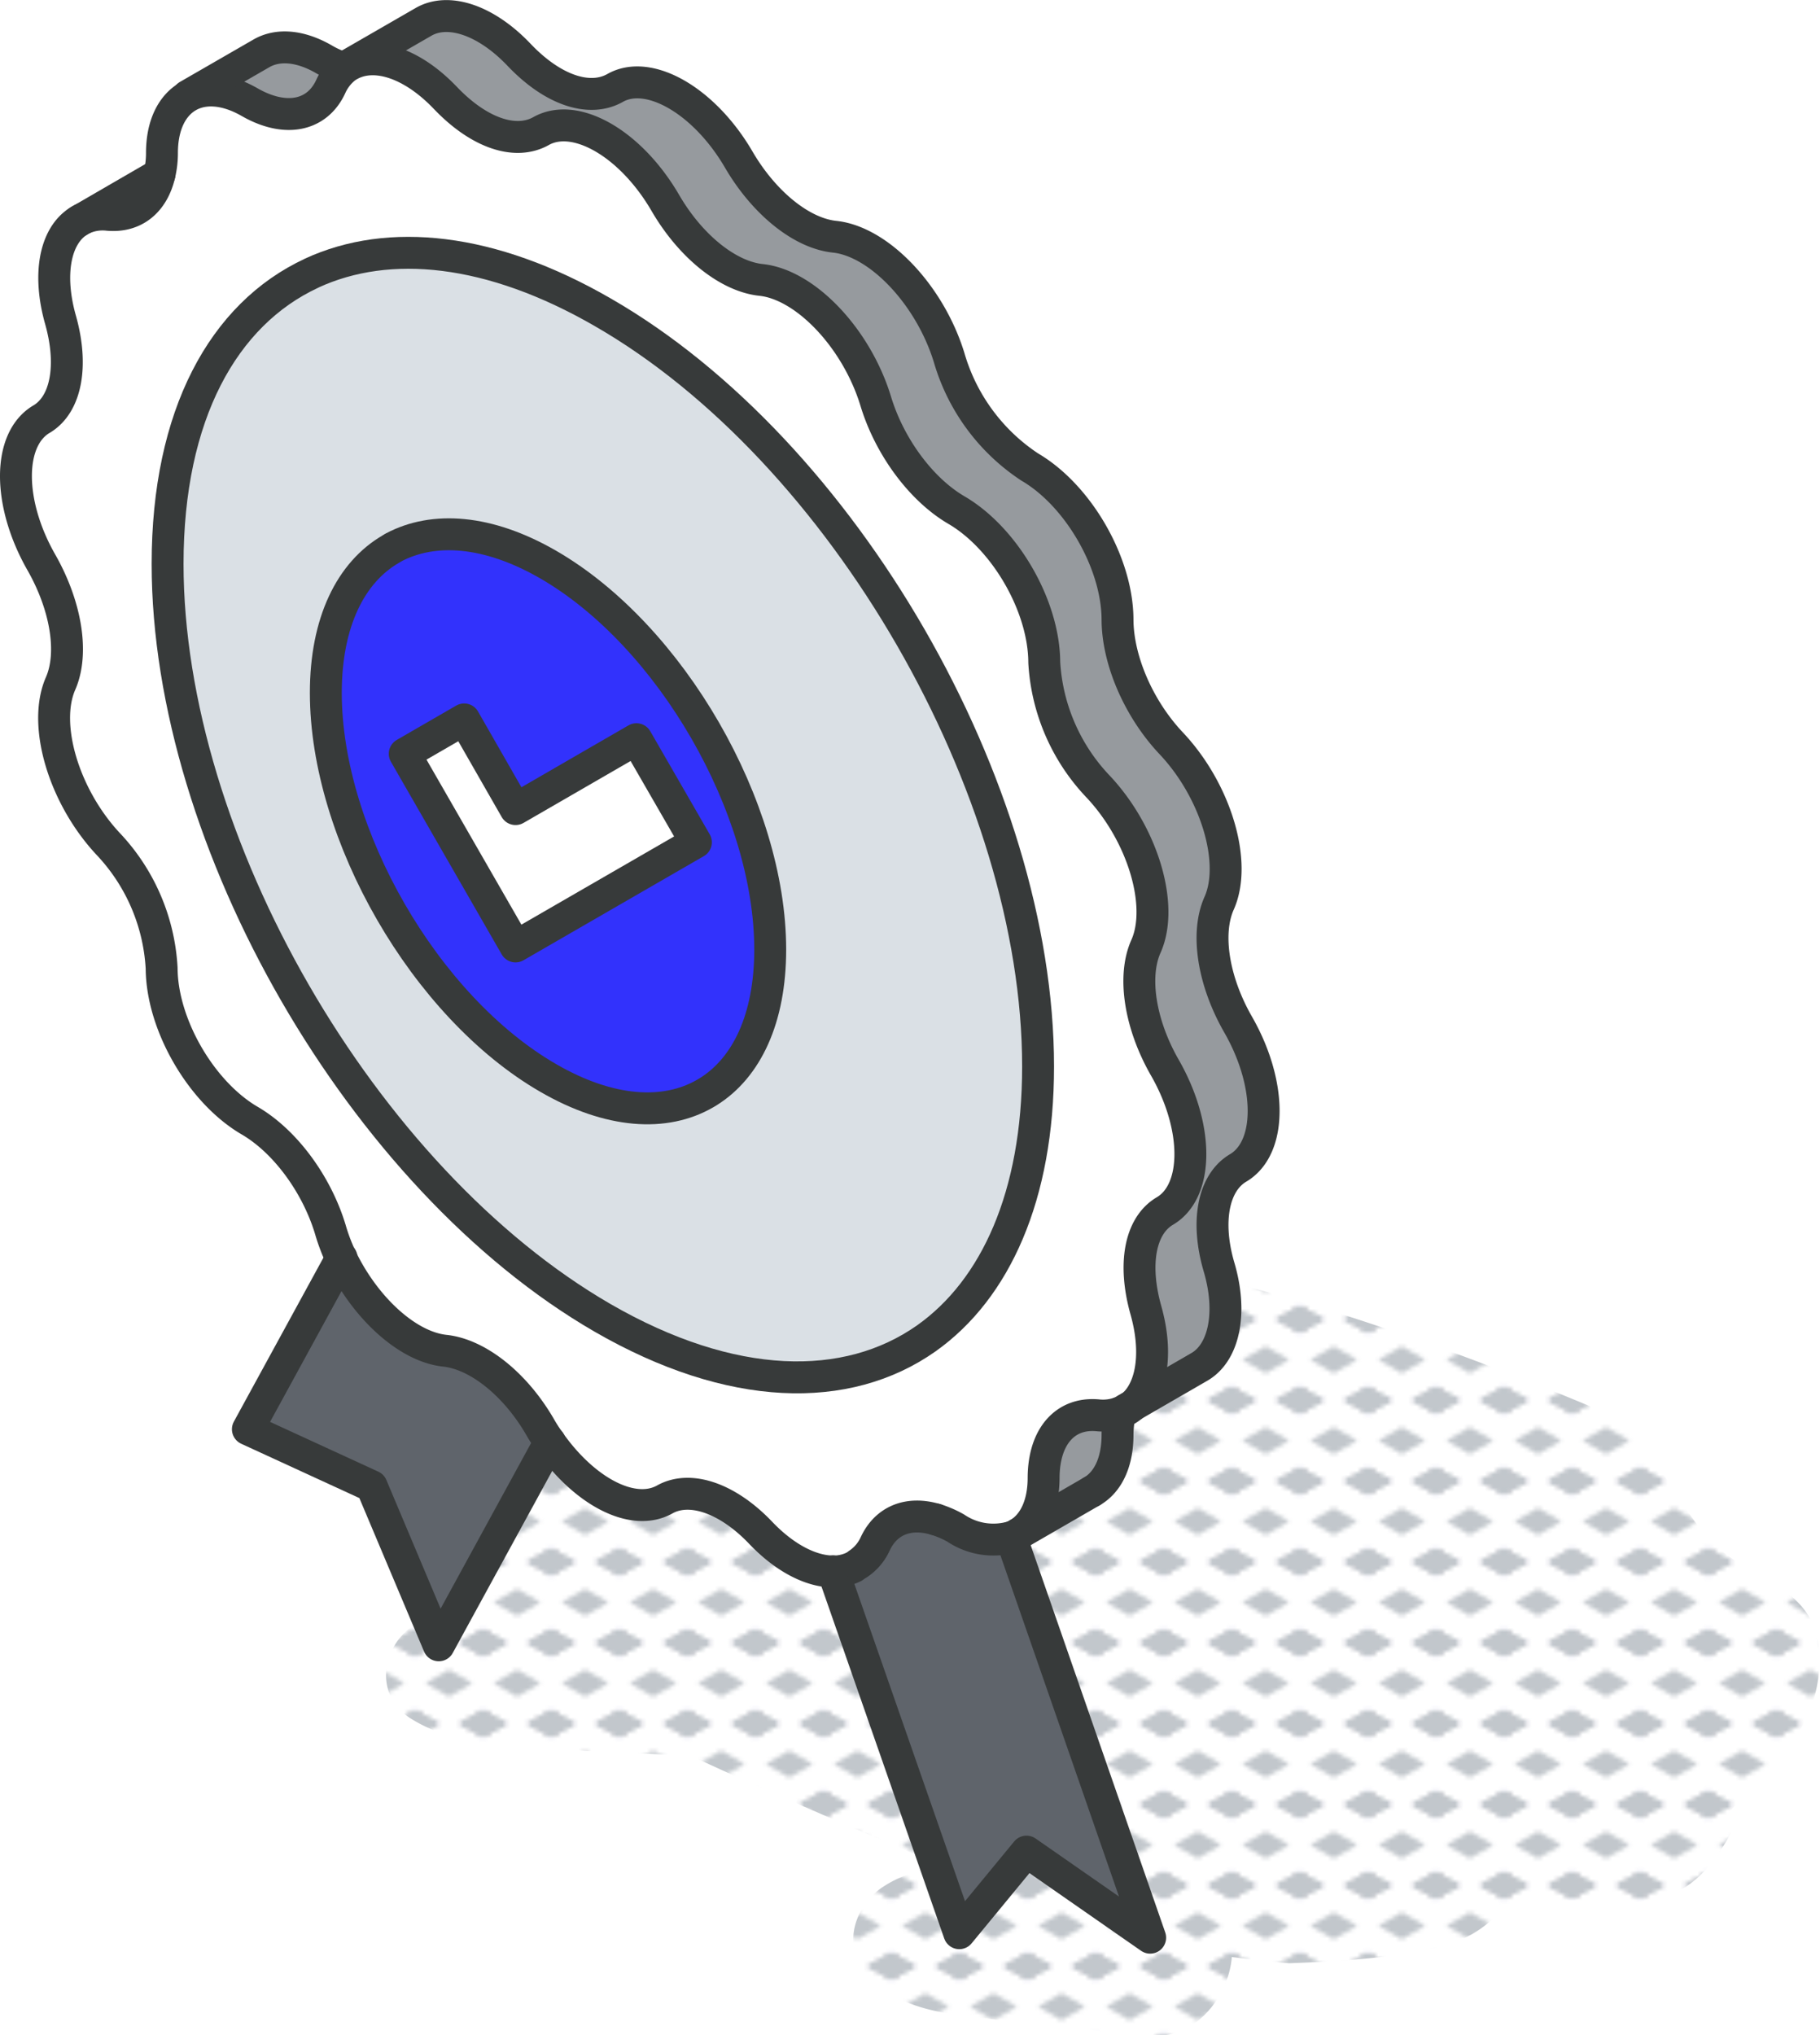<svg xmlns="http://www.w3.org/2000/svg" xmlns:xlink="http://www.w3.org/1999/xlink" viewBox="0 0 171.15 191.28"><defs><style>.cls-1,.cls-9{fill:none;}.cls-2{fill:#c2c7cc;}.cls-3{fill:url(#New_Pattern_Swatch_2);}.cls-4{fill:#969a9e;}.cls-5{fill:#fff;}.cls-6{fill:#5f646b;}.cls-7{fill:#dae0e5;}.cls-8{fill:#3232FC;}.cls-9{stroke:#373a3a;stroke-linecap:round;stroke-linejoin:round;stroke-width:3px;}</style><pattern id="New_Pattern_Swatch_2" data-name="New Pattern Swatch 2" width="16" height="19" patternTransform="translate(-415.38 40.41) scale(0.4)" patternUnits="userSpaceOnUse" viewBox="0 0 16 19"><rect class="cls-1" width="16" height="19"/><polygon class="cls-2" points="16 22.18 10.5 19 16 15.82 21.5 19 16 22.18"/><polygon class="cls-2" points="16 22.18 10.5 19 16 15.82 21.5 19 16 22.18"/><polygon class="cls-2" points="0 22.18 -5.5 19 0 15.82 5.5 19 0 22.18"/><polygon class="cls-2" points="0 22.18 -5.5 19 0 15.82 5.5 19 0 22.18"/><polygon class="cls-2" points="16 22.18 10.5 19 16 15.82 21.5 19 16 22.18"/><polygon class="cls-2" points="16 3.18 10.5 0 16 -3.17 21.5 0 16 3.18"/><polygon class="cls-2" points="16 22.18 10.5 19 16 15.82 21.5 19 16 22.18"/><polygon class="cls-2" points="0 22.18 -5.5 19 0 15.82 5.5 19 0 22.18"/><polygon class="cls-2" points="8 12.68 2.5 9.5 8 6.33 13.5 9.5 8 12.68"/><polygon class="cls-2" points="16 3.18 10.5 0 16 -3.17 21.5 0 16 3.18"/><polygon class="cls-2" points="0 3.18 -5.5 0 0 -3.17 5.5 0 0 3.18"/><polygon class="cls-2" points="0 22.18 -5.5 19 0 15.82 5.5 19 0 22.18"/><polygon class="cls-2" points="0 3.18 -5.5 0 0 -3.17 5.5 0 0 3.18"/><polygon class="cls-2" points="16 3.18 10.5 0 16 -3.17 21.5 0 16 3.18"/><polygon class="cls-2" points="16 3.18 10.5 0 16 -3.17 21.5 0 16 3.18"/><polygon class="cls-2" points="0 3.18 -5.5 0 0 -3.17 5.5 0 0 3.18"/><polygon class="cls-2" points="0 3.18 -5.5 0 0 -3.17 5.5 0 0 3.18"/></pattern></defs><g id="Layer_2" data-name="Layer 2"><g id="icons"><g id="badge"><path class="cls-3" d="M121.24,184.53c25.36-.87,13.84-5.91,26.8-5.91,1.69,0,3.29.14,4.82.14,3.68,0,6.93-.85,10-6.63-.11-.59-.22-1.17-.32-1.76,4.17-4.33,8.56-7.9,8.56-14.41,0-7.14-6.74-7.23-10.43-11.36-3.36-3.77-4.76-8.24-9.06-11.52-.1-.07-33.86-14.82-50.93-14.82-1.11,0-2.22,0-3.35.09-1.6-.1-3.21-.14-4.82-.13a77,77,0,0,0-19.16,2.52c-6,1.58-12.84,3.73-17.48,8.2a15.9,15.9,0,0,0-5,11.12l-.23,0c-3.74-.57-7.42.63-8.94,4.62a9,9,0,0,0,.27,6.94,13.6,13.6,0,0,0-2.19.69c-3.69,1.57-5,6.81-1.15,9.22,4.6,2.9,10.69,2.62,15.9,3,3.47.22,6.94.36,10.41.46.38.19.75.38,1.12.55,7.3,3.37,14.71,6.5,22.1,9.65l.22.1c0,.1,0,.21.06.31a10.72,10.72,0,0,0-5.76,2c-2.5,1.95-3.49,5.62-1,8.19,3.38,3.48,8.18,3.54,12.67,4.12,4.72.6,9.44,1,14.17,1.4,3.75.32,7-3.51,7.32-7.36C117.69,184.18,119.46,184.39,121.24,184.53Zm-33.38-41c-.06-.07.5-.31,1-.46C88.55,143.69,88.22,144,87.86,143.51Zm8.4.61c-.43-.27-.86-.53-1.28-.81.46,0,.91.06,1.37.11C96.32,143.65,96.28,143.88,96.26,144.12Z"/><g id="badge-2" data-name="badge"><path class="cls-4" d="M116.43,96.34c3.2,5.58,3.2,11.59,0,13.48-2.34,1.38-3.05,5.05-1.79,9.33s.47,8-1.82,9.35l-6.92,4c2.27-1.34,3.09-4.94,1.8-9.35s-.56-8,1.78-9.33c3.2-1.88,3.2-7.9,0-13.48-2.34-4.08-3-8.57-1.78-11.39,1.72-3.87-.29-10.58-4.47-15a18.44,18.44,0,0,1-5.09-11.71c0-5.27-3.7-11.64-8.25-14.3-3.33-1.94-6.31-6-7.6-10.25-1.77-5.87-6.58-10.95-10.79-11.39-3.08-.33-6.61-3.18-9-7.25-3.24-5.56-8.44-8.56-11.68-6.74-2.36,1.34-5.89.11-9-3.12s-6.71-4.43-9-3.09h0l6.94-4c2.29-1.33,5.82-.24,9,3.1s6.61,4.45,9,3.12C61,6.45,66.24,9.46,69.47,15c2.37,4.06,5.89,6.92,9,7.25,4.22.44,9,5.52,10.79,11.38A18.48,18.48,0,0,0,96.84,43.9c4.55,2.66,8.22,9,8.25,14.3,0,3.84,2,8.46,5.09,11.71,4.18,4.46,6.18,11.17,4.46,15C113.38,87.78,114.09,92.26,116.43,96.34Z"/><path class="cls-5" d="M78.34,147.71c-2.06,0-4.54-1.24-6.84-3.66-3.08-3.22-6.61-4.45-9-3.11-3,1.67-7.54-.75-10.82-5.41-.3-.42-.59-.86-.86-1.33-2.34-4.08-5.89-6.91-9-7.24-3.56-.38-7.53-4.09-9.76-8.74a17.57,17.57,0,0,1-1-2.64c-1.29-4.29-4.28-8.33-7.61-10.26-4.54-2.66-8.23-9-8.26-14.31A18.47,18.47,0,0,0,10.15,79.3C6,74.84,4,68.14,5.69,64.26,6.94,61.43,6.24,57,3.9,52.88.7,47.29.7,41.29,3.9,39.4c2.34-1.38,3-5.06,1.79-9.34s-.51-7.87,1.68-9.26l.36-.21a4.61,4.61,0,0,1,2.42-.4c2.48.23,4.25-1.23,4.85-3.81a8.66,8.66,0,0,0,.23-2c0-2.62.94-4.46,2.44-5.32s3.56-.75,5.82.55c3.33,1.9,6.32,1.32,7.61-1.47a4.73,4.73,0,0,1,1.27-1.69,2.83,2.83,0,0,1,.51-.34c2.32-1.29,5.81-.25,9,3.09s6.61,4.46,9,3.12c3.24-1.82,8.44,1.18,11.68,6.74,2.36,4.07,5.89,6.92,9,7.25,4.21.44,9,5.52,10.79,11.39,1.29,4.27,4.27,8.31,7.6,10.25,4.55,2.66,8.23,9,8.25,14.3a18.44,18.44,0,0,0,5.09,11.71c4.18,4.46,6.19,11.17,4.47,15-1.26,2.82-.56,7.31,1.78,11.39,3.2,5.58,3.2,11.6,0,13.48-2.34,1.38-3,5-1.78,9.33s.47,8-1.8,9.35h0a3.39,3.39,0,0,1-.54.26,4.61,4.61,0,0,1-2.1.26c-3.07-.28-5.07,2-5.09,5.86,0,2.54-.88,4.36-2.32,5.25l-.1.06a3.79,3.79,0,0,1-.65.29,6.33,6.33,0,0,1-5.18-.85,9.5,9.5,0,0,0-1.89-.82h0c-2.53-.76-4.66.06-5.7,2.3A4.51,4.51,0,0,1,80.7,147l-.42.24a4.3,4.3,0,0,1-1.93.43Zm8.78-21.92c6.53-4.61,10.5-13.4,10.5-25.55,0-26.1-18.32-57.84-40.94-70.89-10.51-6.07-20.11-7-27.37-3.68h0C21,29.53,15.76,39,15.76,53c0,26.11,18.32,57.84,40.92,70.9C68.77,130.85,79.63,131.07,87.12,125.79Z"/><path class="cls-6" d="M95.07,144.5l13.09,37.63L96.53,174l-6.32,7.67-11.86-34a4.3,4.3,0,0,0,1.93-.43l.42-.24a4.51,4.51,0,0,0,1.59-1.92c1-2.24,3.17-3.06,5.7-2.3h0a9.5,9.5,0,0,1,1.89.82c2,1.11,3.77,1.37,5.18.85Z"/><path class="cls-4" d="M105.33,132.77a9.69,9.69,0,0,0-.24,2.1c0,2.61-.93,4.47-2.43,5.32l-6.84,3.95c1.44-.89,2.31-2.71,2.32-5.25,0-3.84,2-6.14,5.09-5.86A4.48,4.48,0,0,0,105.33,132.77Z"/><path class="cls-7" d="M97.62,100.24c0,12.15-4,20.94-10.5,25.55-7.49,5.28-18.35,5.06-30.44-1.91C34.08,110.82,15.76,79.09,15.76,53,15.76,39,21,29.53,29.3,25.68h0c7.26-3.35,16.86-2.39,27.37,3.68C79.3,42.4,97.62,74.14,97.62,100.24Zm-31,2.38c3.62-2.25,5.84-6.87,5.84-13.37,0-13.32-9.35-29.53-20.89-36.19C45.89,49.8,40.78,49.43,37,51.46l-.24.14c-3.78,2.18-6.13,6.87-6.13,13.52,0,13.33,9.37,29.53,20.91,36.2,5.77,3.34,11,3.65,14.77,1.46Z"/><path class="cls-8" d="M72.44,89.25c0,6.5-2.22,11.12-5.84,13.37l-.28.16c-3.77,2.19-9,1.88-14.77-1.46C40,94.65,30.64,78.45,30.64,65.12c0-6.65,2.35-11.34,6.13-13.52l.24-.14c3.77-2,8.88-1.66,14.54,1.6C63.09,59.72,72.44,75.93,72.44,89.25Zm-7-10.08-5.59-9.69L48.48,76.05l-4.83-8.43-5.59,3.23L48.48,89Z"/><polygon class="cls-5" points="59.85 69.48 65.44 79.17 48.48 88.96 38.06 70.85 43.65 67.62 48.48 76.05 59.85 69.48"/><path class="cls-6" d="M51.71,135.53,41.26,154.65l-6.31-15-11.64-5.35,8.81-16.12c2.2,4.67,6.2,8.36,9.76,8.74,3.08.33,6.63,3.16,9,7.24A13.78,13.78,0,0,0,51.71,135.53Z"/><path class="cls-4" d="M32.37,6.41A4.54,4.54,0,0,0,31.1,8.1c-1.29,2.79-4.28,3.37-7.61,1.47-2.26-1.3-4.33-1.41-5.82-.55l6.94-4c1.5-.85,3.56-.74,5.83.56A8.9,8.9,0,0,0,32.37,6.41Z"/><path class="cls-5" d="M7.73,20.59,15,16.38c-.6,2.58-2.37,4-4.85,3.81A4.61,4.61,0,0,0,7.73,20.59Z"/><path class="cls-5" d="M7.73,20.59l-.36.21A3.1,3.1,0,0,1,7.73,20.59Z"/><line class="cls-9" x1="78.34" y1="147.71" x2="78.34" y2="147.7"/><polyline class="cls-9" points="95.08 144.5 108.16 182.13 96.53 174.04 90.21 181.71 78.35 147.72"/><polyline class="cls-9" points="32.12 118.22 23.31 134.34 34.95 139.69 41.26 154.65 51.71 135.53"/><path class="cls-9" d="M105.33,132.77a9.69,9.69,0,0,0-.24,2.1c0,2.61-.93,4.47-2.43,5.32"/><path class="cls-9" d="M80.28,147.28a4.3,4.3,0,0,1-1.93.43h0c-2.06,0-4.54-1.24-6.84-3.66-3.08-3.22-6.61-4.45-9-3.11-3,1.67-7.54-.75-10.82-5.41-.3-.42-.59-.86-.86-1.33-2.34-4.08-5.89-6.91-9-7.24-3.56-.38-7.53-4.09-9.76-8.74a17.57,17.57,0,0,1-1-2.64c-1.29-4.29-4.28-8.33-7.61-10.26-4.54-2.66-8.23-9-8.26-14.31A18.47,18.47,0,0,0,10.15,79.3C6,74.84,4,68.14,5.69,64.26,6.94,61.43,6.24,57,3.9,52.88.7,47.29.7,41.29,3.9,39.4c2.34-1.38,3-5.06,1.79-9.34s-.51-7.87,1.68-9.26a3.1,3.1,0,0,1,.36-.21,4.51,4.51,0,0,1,2.42-.4c2.48.23,4.25-1.23,4.85-3.81a8.66,8.66,0,0,0,.23-2c0-2.62.95-4.46,2.44-5.32s3.56-.75,5.82.55c3.33,1.9,6.32,1.32,7.61-1.47a4.73,4.73,0,0,1,1.27-1.69,2.83,2.83,0,0,1,.51-.34c2.32-1.29,5.81-.25,9,3.09s6.61,4.46,9,3.12c3.24-1.82,8.44,1.18,11.68,6.74,2.36,4.07,5.89,6.92,9,7.25,4.21.44,9,5.52,10.79,11.39,1.29,4.27,4.27,8.31,7.6,10.25,4.55,2.66,8.23,9,8.25,14.3a18.44,18.44,0,0,0,5.09,11.71c4.18,4.46,6.19,11.17,4.47,15-1.26,2.82-.56,7.31,1.78,11.39,3.2,5.58,3.2,11.6,0,13.48-2.34,1.38-3,5-1.78,9.33s.47,8-1.8,9.35"/><path class="cls-9" d="M88,142.82c-2.53-.76-4.66.06-5.7,2.3A4.51,4.51,0,0,1,80.7,147"/><path class="cls-9" d="M95.72,144.2a3.79,3.79,0,0,1-.65.29,6.33,6.33,0,0,1-5.18-.85,9.5,9.5,0,0,0-1.89-.82"/><path class="cls-9" d="M105.87,132.51a3.39,3.39,0,0,1-.54.26,4.61,4.61,0,0,1-2.1.26c-3.07-.28-5.07,2-5.09,5.86,0,2.54-.88,4.36-2.32,5.25"/><path class="cls-9" d="M29.31,25.67c7.26-3.35,16.86-2.39,27.37,3.68,22.62,13,40.94,44.79,40.94,70.89,0,12.15-4,20.94-10.5,25.55-7.49,5.28-18.35,5.06-30.44-1.91C34.08,110.82,15.76,79.09,15.76,53,15.76,39,21,29.53,29.3,25.68Z"/><path class="cls-9" d="M66.32,102.78c-3.77,2.19-9,1.88-14.77-1.46C40,94.65,30.64,78.45,30.64,65.12c0-6.65,2.35-11.34,6.13-13.52"/><path class="cls-9" d="M37,51.46c3.77-2,8.88-1.66,14.54,1.6,11.54,6.66,20.89,22.87,20.89,36.19,0,6.5-2.22,11.12-5.84,13.37"/><line class="cls-9" x1="95.72" y1="144.2" x2="102.66" y2="140.19"/><path class="cls-9" d="M32.88,6.06l6.94-4c2.29-1.33,5.82-.24,9,3.1s6.61,4.45,9,3.12C61,6.45,66.24,9.46,69.47,15c2.37,4.06,5.89,6.92,9,7.25,4.22.44,9,5.52,10.79,11.38A18.48,18.48,0,0,0,96.84,43.9c4.55,2.66,8.22,9,8.25,14.3,0,3.84,2,8.46,5.09,11.71,4.18,4.46,6.18,11.17,4.46,15-1.26,2.83-.55,7.31,1.79,11.39,3.2,5.58,3.2,11.59,0,13.48-2.34,1.38-3.05,5.05-1.79,9.33s.47,8-1.82,9.35l-6.92,4h0"/><path class="cls-9" d="M17.67,9l6.94-4c1.5-.85,3.56-.74,5.83.56a8.9,8.9,0,0,0,1.93.85"/><line class="cls-9" x1="7.37" y1="20.8" x2="15" y2="16.38"/><polygon class="cls-9" points="65.44 79.17 48.48 88.96 38.06 70.85 43.65 67.62 48.48 76.05 59.85 69.48 65.44 79.17"/></g></g></g></g></svg>